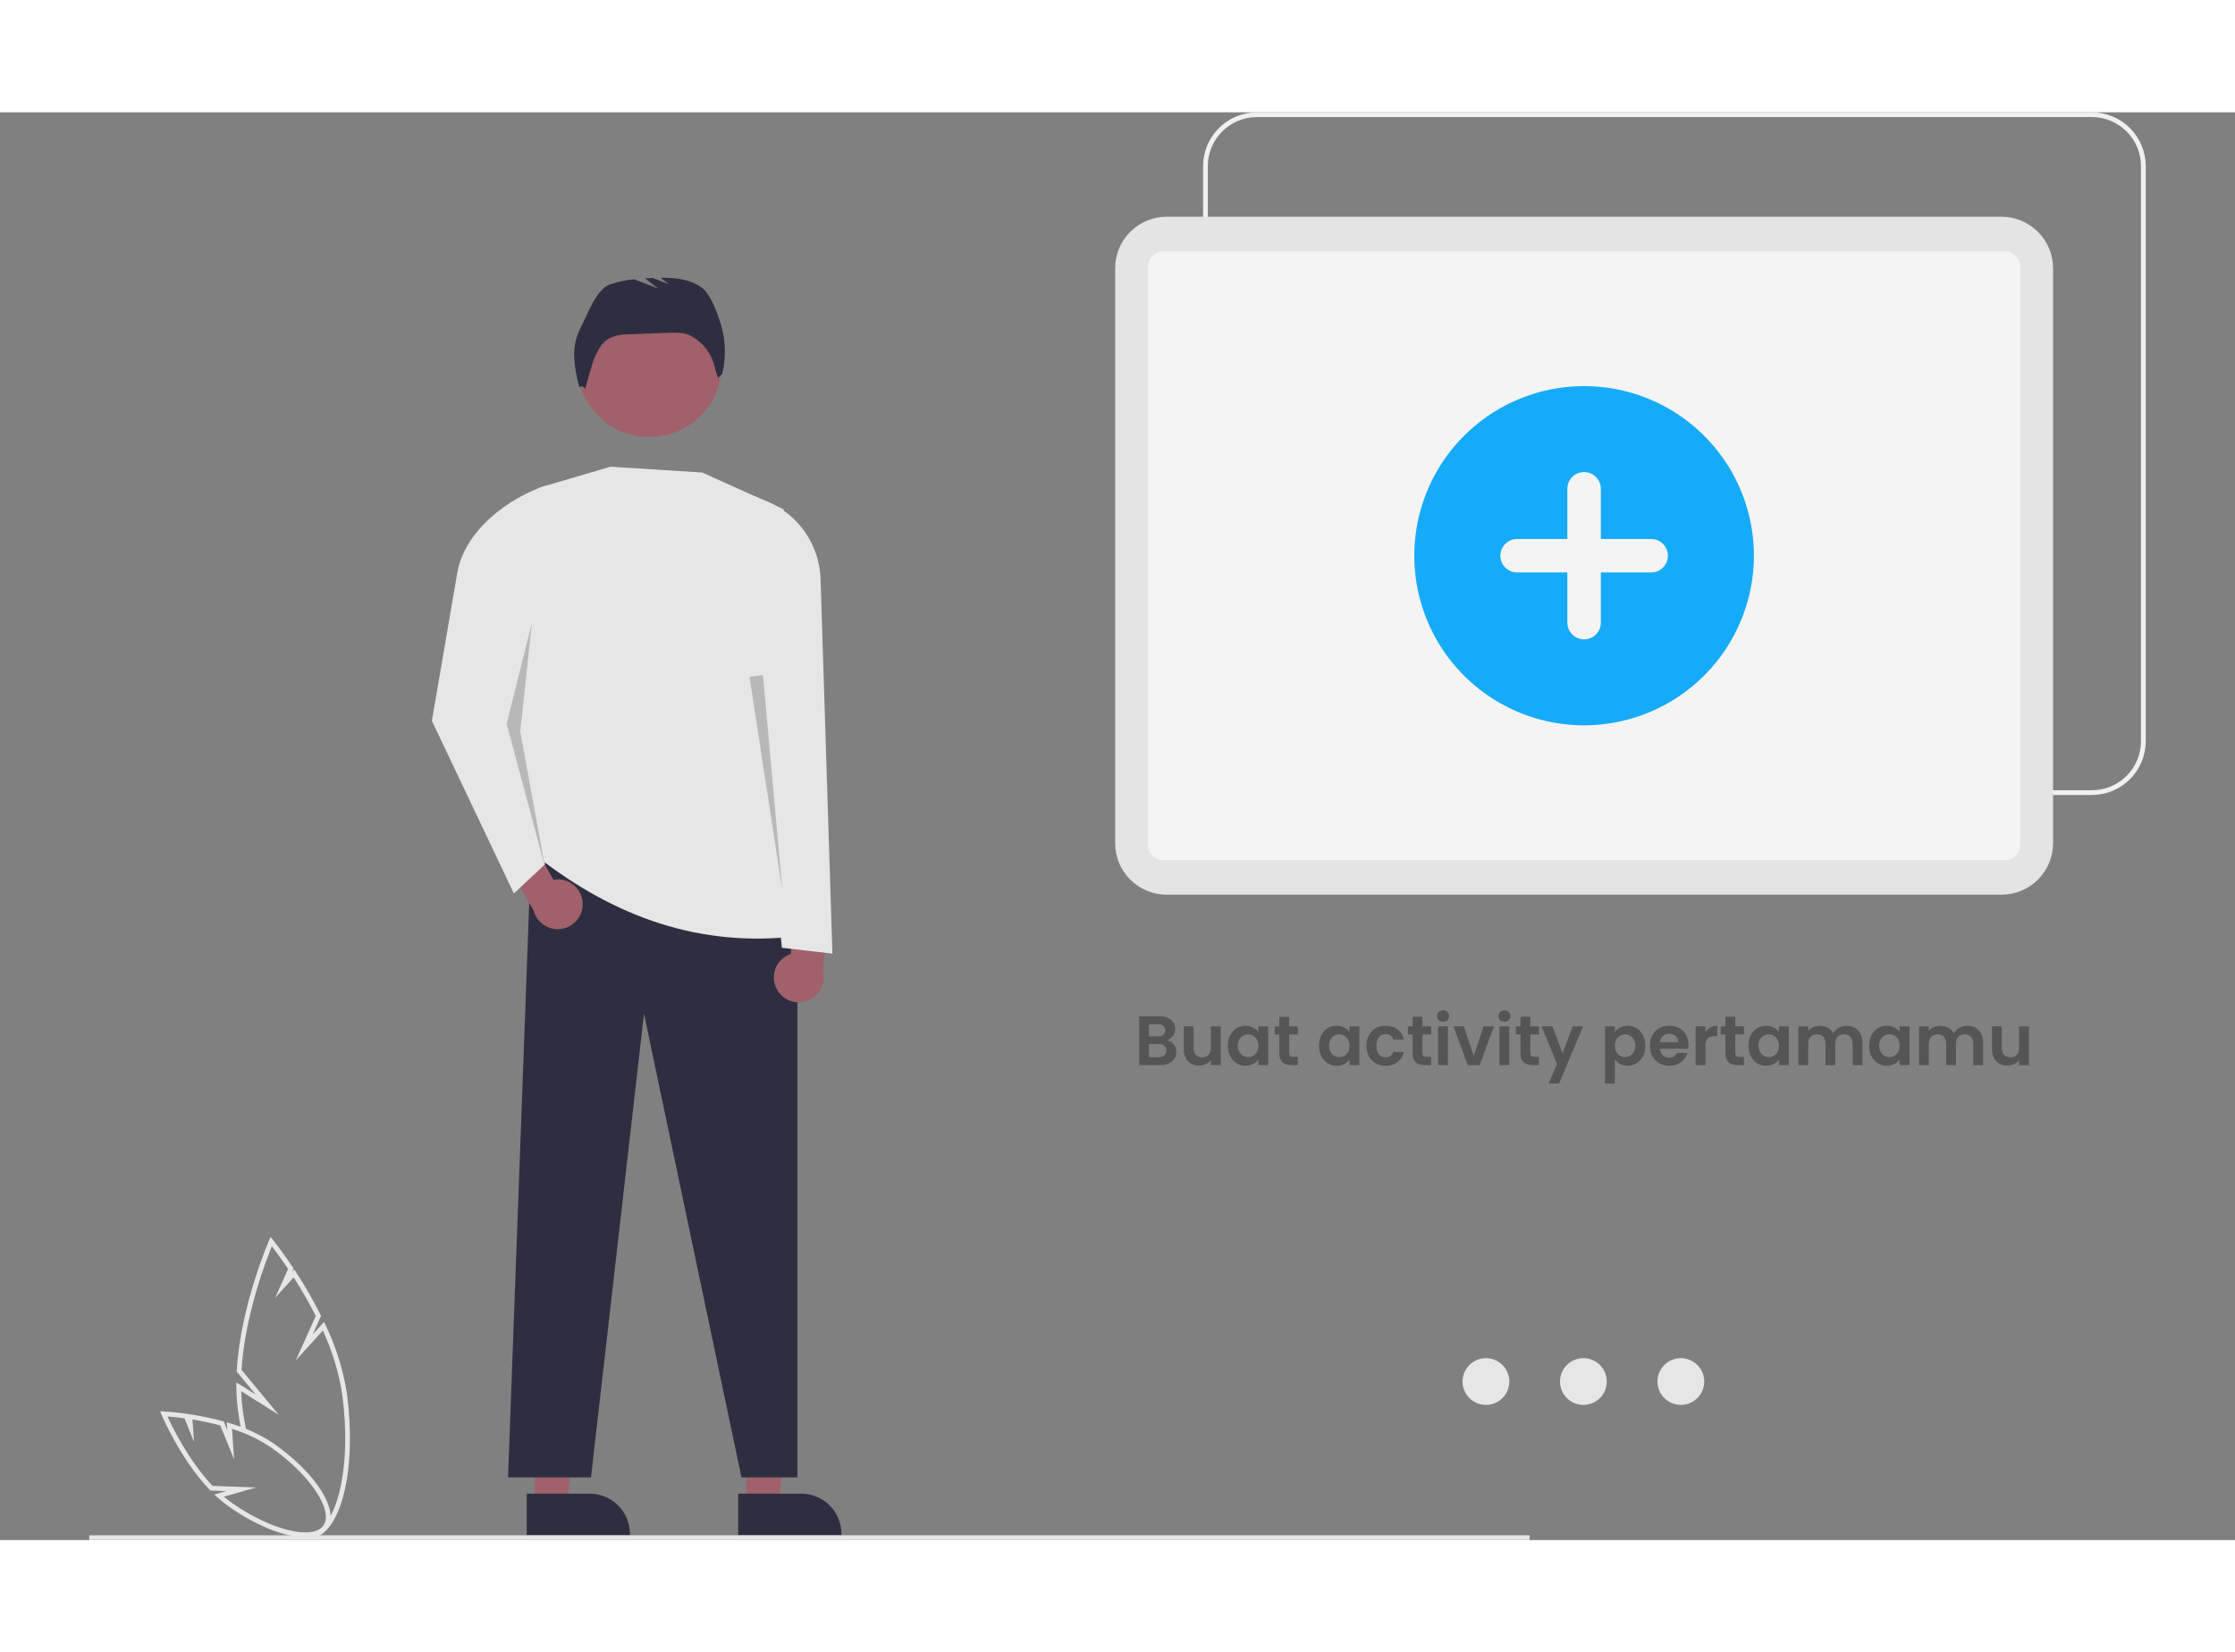 <?xml version="1.0" encoding="UTF-8"?>
<svg width="541" height="400" fill="none" viewBox="0 0 767 490" xmlns="http://www.w3.org/2000/svg">
<rect x="0" y="0" width="767" height="490" fill="#808080" stroke="none"/>
<g clipPath="url(#clip0_2_147)">
<path d="m183.55 477.67h10.988l5.227-42.334-16.216 1e-3 1e-3 42.333z" fill="#A0616A"/>
<path d="m180.75 474.08 21.638-1e-3h1e-3c3.657 1e-3 7.164 1.452 9.75 4.035s4.039 6.087 4.04 9.74v0.447l-35.428 2e-3 -1e-3 -14.223z" fill="#2F2E41"/>
<path d="m256.13 477.67h10.987l5.228-42.334-16.217 1e-3 2e-3 42.333z" fill="#A0616A"/>
<path d="m253.33 474.08 21.638-1e-3h1e-3c3.657 1e-3 7.165 1.452 9.751 4.035s4.039 6.087 4.039 9.74v0.447l-35.428 2e-3 -1e-3 -14.223z" fill="#2F2E41"/>
<path d="m524.92 488.37h-494.28v1.629h494.28v-1.629z" fill="#E6E6E6"/>
<path d="m174.35 468.49h28.462l18.192-159.12 33.448 159.12h19.204v-189.74l-91.308-27.297-7.998 217.04z" fill="#2F2E41"/>
<path d="m222.88 111.44c13.708 0 24.821-11.101 24.821-24.795 0-13.694-11.113-24.794-24.821-24.794s-24.821 11.101-24.821 24.794c0 13.694 11.113 24.795 24.821 24.795z" fill="#A0616A"/>
<path d="m184.35 255.44c26.633 20.807 56.031 31.294 89.309 27.297-14.055-49.295-18.223-98.217-4.665-146.47l-27.993-12.65-31.465-1.997-22.869 6.719c-3.217 0.946-6.034 2.923-8.016 5.625s-3.02 5.98-2.954 9.33c0.808 41.15-1.931 79.661 8.653 112.14z" fill="#E6E6E6"/>
<path d="m199.13 74.182c2.388-4.5 5.422-13.47 10.242-15.134 2.677-0.886 5.443-1.475 8.249-1.755l8.192 3.147-4.459-3.464c0.868-0.052 1.736-0.094 2.603-0.127l5.528 2.124-2.828-2.197c5.153-0.053 10.472 0.482 14.465 3.616 3.404 2.671 6.776 12.791 7.322 17.081 0.583 4.104 0.379 8.281-0.602 12.308l-1.399 1.33c-0.49-1.121-0.858-2.292-1.099-3.492-0.501-2.242-1.465-4.354-2.83-6.204-1.364-1.849-3.099-3.394-5.094-4.536l-0.077-0.043c-2.347-1.32-5.196-1.259-7.889-1.162l-12.786 0.46c-3.077 0.111-6.389 0.305-8.788 2.233-1.619 1.302-2.59 3.224-3.513 5.084-1.192 2.403-3.521 11.465-3.521 11.465s-1.317-1.711-1.949-0.437c-1.012-3.322-1.628-6.752-1.834-10.219-0.201-3.482 0.511-6.956 2.067-10.078z" fill="#2F2E41"/>
<path d="m717.89 234.29h-286.54c-4.899-6e-3 -9.597-1.952-13.061-5.413s-5.413-8.153-5.419-13.047v-197.37c6e-3 -4.894 1.955-9.586 5.419-13.047 3.464-3.461 8.162-5.407 13.061-5.413h286.54c4.899 0.006 9.596 1.952 13.061 5.413 3.464 3.461 5.413 8.153 5.418 13.047v197.37c-5e-3 4.894-1.954 9.586-5.418 13.047-3.465 3.461-8.162 5.407-13.061 5.413zm-286.54-232.66c-4.467 0.005-8.75 1.78-11.908 4.935-3.159 3.155-4.936 7.433-4.941 11.895v197.37c5e-3 4.463 1.782 8.74 4.941 11.896 3.158 3.155 7.441 4.93 11.908 4.935h286.54c4.467-5e-3 8.749-1.78 11.908-4.935 3.158-3.156 4.935-7.433 4.94-11.896v-197.37c-5e-3 -4.462-1.782-8.74-4.94-11.895-3.159-3.155-7.441-4.93-11.908-4.935h-286.54z" fill="#F0F0F0"/>
<path d="m382.69 250.86v-197.37c5e-3 -4.678 1.868-9.163 5.18-12.471 3.311-3.308 7.801-5.169 12.484-5.174h286.54c4.683 0.005 9.173 1.866 12.485 5.174 3.311 3.308 5.174 7.793 5.179 12.471v197.37c-5e-3 4.678-1.868 9.163-5.179 12.471-3.312 3.308-7.802 5.169-12.485 5.174h-286.54c-4.683-5e-3 -9.173-1.866-12.484-5.174-3.312-3.308-5.175-7.793-5.18-12.471z" fill="#E4E4E4"/>
<path d="m393.96 251.21v-198.07c2e-3 -1.442 0.576-2.825 1.597-3.844 1.02-1.02 2.404-1.593 3.848-1.595h288.44c1.443 0.002 2.827 0.575 3.848 1.595s1.595 2.402 1.597 3.844v198.07c-2e-3 1.442-0.576 2.825-1.597 3.844-1.021 1.02-2.405 1.594-3.848 1.595h-288.44c-1.443-1e-3 -2.828-0.575-3.848-1.595-1.021-1.019-1.595-2.402-1.597-3.844z" fill="#F4F4F4"/>
<path d="m509.94 443.61c4.433 0 8.027-3.59 8.027-8.018 0-4.429-3.594-8.019-8.027-8.019s-8.027 3.59-8.027 8.019c0 4.428 3.594 8.018 8.027 8.018z" fill="#E6E6E6"/>
<path d="m543.38 443.61c4.434 0 8.028-3.59 8.028-8.018 0-4.429-3.594-8.019-8.028-8.019-4.433 0-8.027 3.59-8.027 8.019 0 4.428 3.594 8.018 8.027 8.018z" fill="#E6E6E6"/>
<path d="m576.83 443.61c4.433 0 8.027-3.59 8.027-8.018 0-4.429-3.594-8.019-8.027-8.019s-8.027 3.59-8.027 8.019c0 4.428 3.594 8.018 8.027 8.018z" fill="#E6E6E6"/>
<path d="m543.63 210.39c-11.527 0-22.794-3.414-32.378-9.811-9.583-6.396-17.053-15.488-21.464-26.126-4.411-10.637-5.565-22.342-3.316-33.635 2.248-11.292 7.799-21.665 15.949-29.807 8.15-8.141 18.534-13.686 29.839-15.932 11.305-2.246 23.022-1.093 33.671 3.313 10.649 4.406 19.751 11.868 26.154 21.441 6.404 9.573 9.822 20.829 9.822 32.342-0.017 15.435-6.163 30.232-17.088 41.145-10.926 10.914-25.739 17.053-41.189 17.07z" fill="#16ABF8"/>
<path d="m566.62 146.43h-17.246v-17.228c-2e-3 -1.521-0.609-2.979-1.687-4.054s-2.538-1.679-4.061-1.679-2.984 0.604-4.062 1.679-1.685 2.533-1.687 4.054v17.228h-17.246c-1.523 2e-3 -2.983 0.608-4.059 1.685s-1.68 2.536-1.68 4.057c0 1.522 0.604 2.981 1.68 4.057 1.076 1.077 2.536 1.683 4.059 1.686h17.246v17.227c2e-3 1.522 0.609 2.98 1.687 4.055s2.539 1.678 4.062 1.678 2.983-0.603 4.061-1.678 1.685-2.533 1.687-4.055v-17.227h17.246c0.756 1e-3 1.504-0.145 2.203-0.433 0.698-0.287 1.333-0.709 1.868-1.242 0.535-0.532 0.96-1.165 1.25-1.862 0.291-0.696 0.441-1.443 0.442-2.198 1e-3 -0.754-0.147-1.502-0.435-2.199-0.289-0.698-0.712-1.332-1.245-1.866-0.534-0.534-1.168-0.957-1.866-1.247-0.697-0.289-1.445-0.438-2.201-0.438h-0.016z" fill="#F4F4F4"/>
<path d="m119.06 439.76c-1.267-8.163-3.74-16.094-7.338-23.532l-0.524-1.084-3.895 4.315 2.886-6.427-0.189-0.372c-2.547-5.037-5.37-9.929-8.455-14.655l-0.572-0.875-0.764 0.845 0.535-1.19-0.268-0.401c-3.821-5.726-6.757-9.347-6.786-9.384l-0.83-1.02-0.534 1.217c-0.098 0.223-9.802 22.559-11.087 44.631l-0.02 0.344 6.531 7.886-6.66-4.177 0.012 1.516c0.02 2.594 0.197 5.184 0.529 7.757 0.293 2.213 0.639 4.374 1.036 6.482 0.63 0.02 1.242 0.211 1.771 0.552-0.46-2.356-0.857-4.777-1.19-7.263-0.257-1.985-0.419-4.002-0.484-6.013l12.883 8.08-12.758-15.405c1.161-18.661 8.371-37.462 10.395-42.424 1.086 1.407 3.135 4.139 5.587 7.789l-4.456 9.924 6.354-7.037c2.754 4.283 5.291 8.701 7.602 13.239l-6.862 15.281 9.278-10.277c3.24 6.961 5.484 14.344 6.663 21.93 1.624 12.253 1.307 24.024-0.893 33.144-2.106 8.737-5.82 14.108-10.188 14.735-0.899 0.124-1.813 0.07-2.691-0.16-0.704 0.5-1.551 0.758-2.415 0.736h-0.238c1.355 0.752 2.874 1.159 4.423 1.187 0.383 0 0.765-0.027 1.144-0.082 5.135-0.737 9.237-6.42 11.547-16.002 2.249-9.327 2.579-21.327 0.924-33.81z" fill="#E6E6E6"/>
<path d="m104.68 489.01c-6.718 0-16.402-3.691-26.009-10.41-1.414-0.997-2.764-2.082-4.043-3.247l-1.076-0.982 4.068-1.17-5.417-0.198-0.229-0.239c-10.153-10.623-16.472-25.627-16.535-25.776l-0.494-1.186 1.284 0.059c0.128 5e-3 3.18 0.149 7.767 0.799l0.286 0.041v-3e-3l1.006 0.153c3.746 0.569 7.457 1.348 11.115 2.333l0.391 0.106 1.22 3.003-0.185-2.693 1.12 0.323c5.307 1.53 10.348 3.864 14.947 6.922 14.609 10.218 22.693 22.99 18.42 29.086-1.461 2.083-4.15 3.078-7.637 3.079zm-27.844-13.888c0.892 0.755 1.821 1.474 2.773 2.144 13.38 9.36 27.746 12.899 31.371 7.731 3.624-5.17-4.62-17.446-18.002-26.806-4.128-2.744-8.626-4.887-13.359-6.366l0.724 10.522-4.753-11.694c-3.13-0.83-6.333-1.512-9.539-2.034l0.525 7.638-3.271-8.049c-2.534-0.347-4.578-0.536-5.821-0.632 1.694 3.717 7.293 15.194 15.443 23.823l14.948 0.547-11.04 3.176z" fill="#E6E6E6"/>
<path d="m199.96 271.7c-5e-3 -1.243-0.284-2.469-0.815-3.592-0.532-1.123-1.303-2.117-2.261-2.91-0.957-0.793-2.077-1.367-3.28-1.681s-2.461-0.361-3.685-0.137l-14.895-26.282-6.147 12.584 14.236 24.205c0.513 2.028 1.753 3.798 3.484 4.974 1.732 1.176 3.836 1.677 5.912 1.407 2.077-0.269 3.982-1.29 5.356-2.87 1.373-1.579 2.119-3.606 2.095-5.698z" fill="#A0616A"/>
<path d="m266.57 300.91c-0.588-1.095-0.928-2.306-0.997-3.546-0.069-1.241 0.135-2.481 0.598-3.635 0.463-1.153 1.173-2.191 2.081-3.04s1.991-1.489 3.174-1.875l0.55-30.197 12.957 8.878-2.51 27.314c0.518 2.027 0.273 4.173-0.688 6.032-0.961 1.858-2.571 3.3-4.525 4.052-1.955 0.752-4.117 0.762-6.078 0.028s-3.584-2.162-4.562-4.011z" fill="#A0616A"/>
<path d="m176.35 268.09 10.664-9.986-5.473-53.927 6.332-76.231c-13.754 4.318-28.522 15.918-30.955 30.113l-8.701 50.778 28.133 59.253z" fill="#E6E6E6"/>
<path d="m182.54 175.22-8.665 34.62 13.137 49.126-8.472-46.463 4-37.283z" fill="#000" opacity=".2"/>
<path d="m268.33 286.73 17.329 1.998-4.057-128.54c-0.182-5.744-2.015-11.313-5.281-16.044-3.266-4.73-7.826-8.421-13.136-10.631l-6.185-2.574 1.666 60.252 9.664 95.537z" fill="#E6E6E6"/>
<path d="m261.84 193.16 6.688 74.183-11.325-73.666 4.637-0.517z" fill="#000" opacity=".2"/>
<path d="m400.45 318.41c0.944 0.176 1.72 0.648 2.328 1.416s0.912 1.648 0.912 2.64c0 0.896-0.224 1.688-0.672 2.376-0.432 0.672-1.064 1.2-1.896 1.584s-1.816 0.576-2.952 0.576h-7.224v-16.752h6.912c1.136 0 2.112 0.184 2.928 0.552 0.832 0.368 1.456 0.88 1.872 1.536 0.432 0.656 0.648 1.4 0.648 2.232 0 0.976-0.264 1.792-0.792 2.448-0.512 0.656-1.2 1.12-2.064 1.392zm-6.144-1.248h3.072c0.8 0 1.416-0.176 1.848-0.528 0.432-0.368 0.648-0.888 0.648-1.56s-0.216-1.192-0.648-1.56-1.048-0.552-1.848-0.552h-3.072v4.2zm3.384 7.104c0.816 0 1.448-0.192 1.896-0.576 0.464-0.384 0.696-0.928 0.696-1.632 0-0.72-0.24-1.28-0.72-1.68-0.48-0.416-1.128-0.624-1.944-0.624h-3.312v4.512h3.384zm21.23-10.56v13.296h-3.384v-1.68c-0.432 0.576-1 1.032-1.704 1.368-0.688 0.32-1.44 0.48-2.256 0.48-1.04 0-1.96-0.216-2.76-0.648-0.8-0.448-1.432-1.096-1.896-1.944-0.448-0.864-0.672-1.888-0.672-3.072v-7.8h3.36v7.32c0 1.056 0.264 1.872 0.792 2.448 0.528 0.56 1.248 0.84 2.16 0.84 0.928 0 1.656-0.28 2.184-0.84 0.528-0.576 0.792-1.392 0.792-2.448v-7.32h3.384zm2.451 6.6c0-1.344 0.264-2.536 0.792-3.576 0.544-1.04 1.272-1.84 2.184-2.4 0.928-0.56 1.96-0.84 3.096-0.84 0.992 0 1.856 0.2 2.592 0.6 0.752 0.4 1.352 0.904 1.8 1.512v-1.896h3.384v13.296h-3.384v-1.944c-0.432 0.624-1.032 1.144-1.8 1.56-0.752 0.4-1.624 0.6-2.616 0.6-1.12 0-2.144-0.288-3.072-0.864-0.912-0.576-1.64-1.384-2.184-2.424-0.528-1.056-0.792-2.264-0.792-3.624zm10.464 0.048c0-0.816-0.16-1.512-0.48-2.088-0.32-0.592-0.752-1.04-1.296-1.344-0.544-0.32-1.128-0.48-1.752-0.48s-1.2 0.152-1.728 0.456-0.96 0.752-1.296 1.344c-0.32 0.576-0.48 1.264-0.48 2.064s0.16 1.504 0.48 2.112c0.336 0.592 0.768 1.048 1.296 1.368 0.544 0.32 1.12 0.48 1.728 0.48 0.624 0 1.208-0.152 1.752-0.456 0.544-0.32 0.976-0.768 1.296-1.344 0.32-0.592 0.48-1.296 0.48-2.112zm10.578-3.888v6.432c0 0.448 0.104 0.776 0.312 0.984 0.224 0.192 0.592 0.288 1.104 0.288h1.56v2.832h-2.112c-2.832 0-4.248-1.376-4.248-4.128v-6.408h-1.584v-2.76h1.584v-3.288h3.384v3.288h2.976v2.76h-2.976zm10.247 3.84c0-1.344 0.264-2.536 0.792-3.576 0.544-1.04 1.272-1.84 2.184-2.4 0.928-0.56 1.96-0.84 3.096-0.84 0.992 0 1.856 0.2 2.592 0.6 0.752 0.4 1.352 0.904 1.8 1.512v-1.896h3.384v13.296h-3.384v-1.944c-0.432 0.624-1.032 1.144-1.8 1.56-0.752 0.4-1.624 0.6-2.616 0.6-1.12 0-2.144-0.288-3.072-0.864-0.912-0.576-1.64-1.384-2.184-2.424-0.528-1.056-0.792-2.264-0.792-3.624zm10.464 0.048c0-0.816-0.16-1.512-0.48-2.088-0.32-0.592-0.752-1.04-1.296-1.344-0.544-0.32-1.128-0.48-1.752-0.48s-1.2 0.152-1.728 0.456-0.96 0.752-1.296 1.344c-0.32 0.576-0.48 1.264-0.48 2.064s0.16 1.504 0.48 2.112c0.336 0.592 0.768 1.048 1.296 1.368 0.544 0.32 1.12 0.48 1.728 0.48 0.624 0 1.208-0.152 1.752-0.456 0.544-0.32 0.976-0.768 1.296-1.344 0.32-0.592 0.48-1.296 0.48-2.112zm5.802 0c0-1.376 0.28-2.576 0.84-3.6 0.56-1.04 1.336-1.84 2.328-2.4 0.992-0.576 2.128-0.864 3.408-0.864 1.648 0 3.008 0.416 4.08 1.248 1.088 0.816 1.816 1.968 2.184 3.456h-3.624c-0.192-0.576-0.52-1.024-0.984-1.344-0.448-0.336-1.008-0.504-1.68-0.504-0.96 0-1.72 0.352-2.28 1.056-0.56 0.688-0.84 1.672-0.84 2.952 0 1.264 0.28 2.248 0.84 2.952 0.56 0.688 1.32 1.032 2.28 1.032 1.36 0 2.248-0.608 2.664-1.824h3.624c-0.368 1.44-1.096 2.584-2.184 3.432s-2.448 1.272-4.08 1.272c-1.28 0-2.416-0.28-3.408-0.84-0.992-0.576-1.768-1.376-2.328-2.4-0.56-1.04-0.84-2.248-0.84-3.624zm19.213-3.888v6.432c0 0.448 0.104 0.776 0.312 0.984 0.224 0.192 0.592 0.288 1.104 0.288h1.56v2.832h-2.112c-2.832 0-4.248-1.376-4.248-4.128v-6.408h-1.584v-2.76h1.584v-3.288h3.384v3.288h2.976v2.76h-2.976zm7.097-4.344c-0.592 0-1.088-0.184-1.488-0.552-0.384-0.384-0.576-0.856-0.576-1.416s0.192-1.024 0.576-1.392c0.4-0.384 0.896-0.576 1.488-0.576s1.08 0.192 1.464 0.576c0.4 0.368 0.6 0.832 0.6 1.392s-0.2 1.032-0.6 1.416c-0.384 0.368-0.872 0.552-1.464 0.552zm1.656 1.584v13.296h-3.36v-13.296h3.36zm8.864 10.2 3.36-10.2h3.576l-4.92 13.296h-4.08l-4.896-13.296h3.6l3.36 10.2zm10.527-11.784c-0.592 0-1.088-0.184-1.488-0.552-0.384-0.384-0.576-0.856-0.576-1.416s0.192-1.024 0.576-1.392c0.4-0.384 0.896-0.576 1.488-0.576s1.08 0.192 1.464 0.576c0.4 0.368 0.6 0.832 0.6 1.392s-0.2 1.032-0.6 1.416c-0.384 0.368-0.872 0.552-1.464 0.552zm1.656 1.584v13.296h-3.36v-13.296h3.36zm7.231 2.76v6.432c0 0.448 0.104 0.776 0.312 0.984 0.224 0.192 0.592 0.288 1.104 0.288h1.56v2.832h-2.112c-2.832 0-4.248-1.376-4.248-4.128v-6.408h-1.584v-2.76h1.584v-3.288h3.384v3.288h2.976v2.76h-2.976zm18.113-2.76-8.232 19.584h-3.576l2.88-6.624-5.328-12.96h3.768l3.432 9.288 3.48-9.288h3.576zm10.89 1.92c0.432-0.608 1.024-1.112 1.776-1.512 0.768-0.416 1.64-0.624 2.616-0.624 1.136 0 2.16 0.28 3.072 0.84 0.928 0.56 1.656 1.36 2.184 2.4 0.544 1.024 0.816 2.216 0.816 3.576s-0.272 2.568-0.816 3.624c-0.528 1.04-1.256 1.848-2.184 2.424-0.912 0.576-1.936 0.864-3.072 0.864-0.976 0-1.84-0.2-2.592-0.6-0.736-0.4-1.336-0.904-1.8-1.512v8.232h-3.36v-19.632h3.36v1.92zm7.032 4.68c0-0.8-0.168-1.488-0.504-2.064-0.32-0.592-0.752-1.04-1.296-1.344-0.528-0.304-1.104-0.456-1.728-0.456-0.608 0-1.184 0.16-1.728 0.48-0.528 0.304-0.96 0.752-1.296 1.344-0.32 0.592-0.48 1.288-0.48 2.088s0.16 1.496 0.48 2.088c0.336 0.592 0.768 1.048 1.296 1.368 0.544 0.304 1.12 0.456 1.728 0.456 0.624 0 1.2-0.16 1.728-0.48 0.544-0.32 0.976-0.776 1.296-1.368 0.336-0.592 0.504-1.296 0.504-2.112zm18.234-0.24c0 0.48-0.032 0.912-0.096 1.296h-9.72c0.08 0.96 0.416 1.712 1.008 2.256s1.32 0.816 2.184 0.816c1.248 0 2.136-0.536 2.664-1.608h3.624c-0.384 1.28-1.12 2.336-2.208 3.168-1.088 0.816-2.424 1.224-4.008 1.224-1.28 0-2.432-0.28-3.456-0.84-1.008-0.576-1.8-1.384-2.376-2.424-0.56-1.04-0.84-2.24-0.84-3.6 0-1.376 0.28-2.584 0.84-3.624s1.344-1.84 2.352-2.4 2.168-0.84 3.48-0.84c1.264 0 2.392 0.272 3.384 0.816 1.008 0.544 1.784 1.32 2.328 2.328 0.56 0.992 0.84 2.136 0.84 3.432zm-3.48-0.96c-0.016-0.864-0.328-1.552-0.936-2.064-0.608-0.528-1.352-0.792-2.232-0.792-0.832 0-1.536 0.256-2.112 0.768-0.56 0.496-0.904 1.192-1.032 2.088h6.312zm9.292-3.336c0.432-0.704 0.992-1.256 1.68-1.656 0.704-0.4 1.504-0.6 2.4-0.6v3.528h-0.888c-1.056 0-1.856 0.248-2.4 0.744-0.528 0.496-0.792 1.36-0.792 2.592v6.624h-3.36v-13.296h3.36v2.064zm10.255 0.696v6.432c0 0.448 0.104 0.776 0.312 0.984 0.224 0.192 0.592 0.288 1.104 0.288h1.56v2.832h-2.112c-2.832 0-4.248-1.376-4.248-4.128v-6.408h-1.584v-2.76h1.584v-3.288h3.384v3.288h2.976v2.76h-2.976zm4.529 3.84c0-1.344 0.264-2.536 0.792-3.576 0.544-1.04 1.272-1.84 2.184-2.4 0.928-0.56 1.96-0.84 3.096-0.84 0.992 0 1.856 0.2 2.592 0.6 0.752 0.4 1.352 0.904 1.8 1.512v-1.896h3.384v13.296h-3.384v-1.944c-0.432 0.624-1.032 1.144-1.8 1.56-0.752 0.4-1.624 0.6-2.616 0.6-1.12 0-2.144-0.288-3.072-0.864-0.912-0.576-1.64-1.384-2.184-2.424-0.528-1.056-0.792-2.264-0.792-3.624zm10.464 0.048c0-0.816-0.16-1.512-0.48-2.088-0.32-0.592-0.752-1.04-1.296-1.344-0.544-0.32-1.128-0.48-1.752-0.48s-1.2 0.152-1.728 0.456-0.96 0.752-1.296 1.344c-0.32 0.576-0.48 1.264-0.48 2.064s0.16 1.504 0.48 2.112c0.336 0.592 0.768 1.048 1.296 1.368 0.544 0.32 1.12 0.48 1.728 0.48 0.624 0 1.208-0.152 1.752-0.456 0.544-0.32 0.976-0.768 1.296-1.344 0.32-0.592 0.48-1.296 0.48-2.112zm23.178-6.84c1.632 0 2.944 0.504 3.936 1.512 1.008 0.992 1.512 2.384 1.512 4.176v7.8h-3.36v-7.344c0-1.04-0.264-1.832-0.792-2.376-0.528-0.56-1.248-0.84-2.16-0.84s-1.64 0.28-2.184 0.84c-0.528 0.544-0.792 1.336-0.792 2.376v7.344h-3.36v-7.344c0-1.04-0.264-1.832-0.792-2.376-0.528-0.56-1.248-0.84-2.16-0.84-0.928 0-1.664 0.28-2.208 0.84-0.528 0.544-0.792 1.336-0.792 2.376v7.344h-3.36v-13.296h3.36v1.608c0.432-0.56 0.984-1 1.656-1.32 0.688-0.32 1.44-0.48 2.256-0.48 1.04 0 1.968 0.224 2.784 0.672 0.816 0.432 1.448 1.056 1.896 1.872 0.432-0.768 1.056-1.384 1.872-1.848 0.832-0.464 1.728-0.696 2.688-0.696zm7.772 6.792c0-1.344 0.264-2.536 0.792-3.576 0.544-1.04 1.272-1.84 2.184-2.4 0.928-0.56 1.96-0.84 3.096-0.84 0.992 0 1.856 0.2 2.592 0.6 0.752 0.4 1.352 0.904 1.8 1.512v-1.896h3.384v13.296h-3.384v-1.944c-0.432 0.624-1.032 1.144-1.8 1.56-0.752 0.4-1.624 0.6-2.616 0.6-1.12 0-2.144-0.288-3.072-0.864-0.912-0.576-1.64-1.384-2.184-2.424-0.528-1.056-0.792-2.264-0.792-3.624zm10.464 0.048c0-0.816-0.16-1.512-0.48-2.088-0.32-0.592-0.752-1.04-1.296-1.344-0.544-0.32-1.128-0.48-1.752-0.48s-1.2 0.152-1.728 0.456-0.96 0.752-1.296 1.344c-0.32 0.576-0.48 1.264-0.48 2.064s0.16 1.504 0.48 2.112c0.336 0.592 0.768 1.048 1.296 1.368 0.544 0.32 1.12 0.48 1.728 0.48 0.624 0 1.208-0.152 1.752-0.456 0.544-0.32 0.976-0.768 1.296-1.344 0.32-0.592 0.48-1.296 0.48-2.112zm23.178-6.84c1.632 0 2.944 0.504 3.936 1.512 1.008 0.992 1.512 2.384 1.512 4.176v7.8h-3.36v-7.344c0-1.04-0.264-1.832-0.792-2.376-0.528-0.56-1.248-0.84-2.16-0.84s-1.64 0.28-2.184 0.84c-0.528 0.544-0.792 1.336-0.792 2.376v7.344h-3.36v-7.344c0-1.04-0.264-1.832-0.792-2.376-0.528-0.56-1.248-0.84-2.16-0.84-0.928 0-1.664 0.28-2.208 0.84-0.528 0.544-0.792 1.336-0.792 2.376v7.344h-3.36v-13.296h3.36v1.608c0.432-0.56 0.984-1 1.656-1.32 0.688-0.32 1.44-0.48 2.256-0.48 1.04 0 1.968 0.224 2.784 0.672 0.816 0.432 1.448 1.056 1.896 1.872 0.432-0.768 1.056-1.384 1.872-1.848 0.832-0.464 1.728-0.696 2.688-0.696zm21.188 0.192v13.296h-3.384v-1.68c-0.432 0.576-1 1.032-1.704 1.368-0.688 0.32-1.44 0.48-2.256 0.48-1.04 0-1.96-0.216-2.76-0.648-0.8-0.448-1.432-1.096-1.896-1.944-0.448-0.864-0.672-1.888-0.672-3.072v-7.8h3.36v7.32c0 1.056 0.264 1.872 0.792 2.448 0.528 0.56 1.248 0.84 2.16 0.84 0.928 0 1.656-0.28 2.184-0.84 0.528-0.576 0.792-1.392 0.792-2.448v-7.32h3.384z" fill="#555"/>
</g>
</svg>
